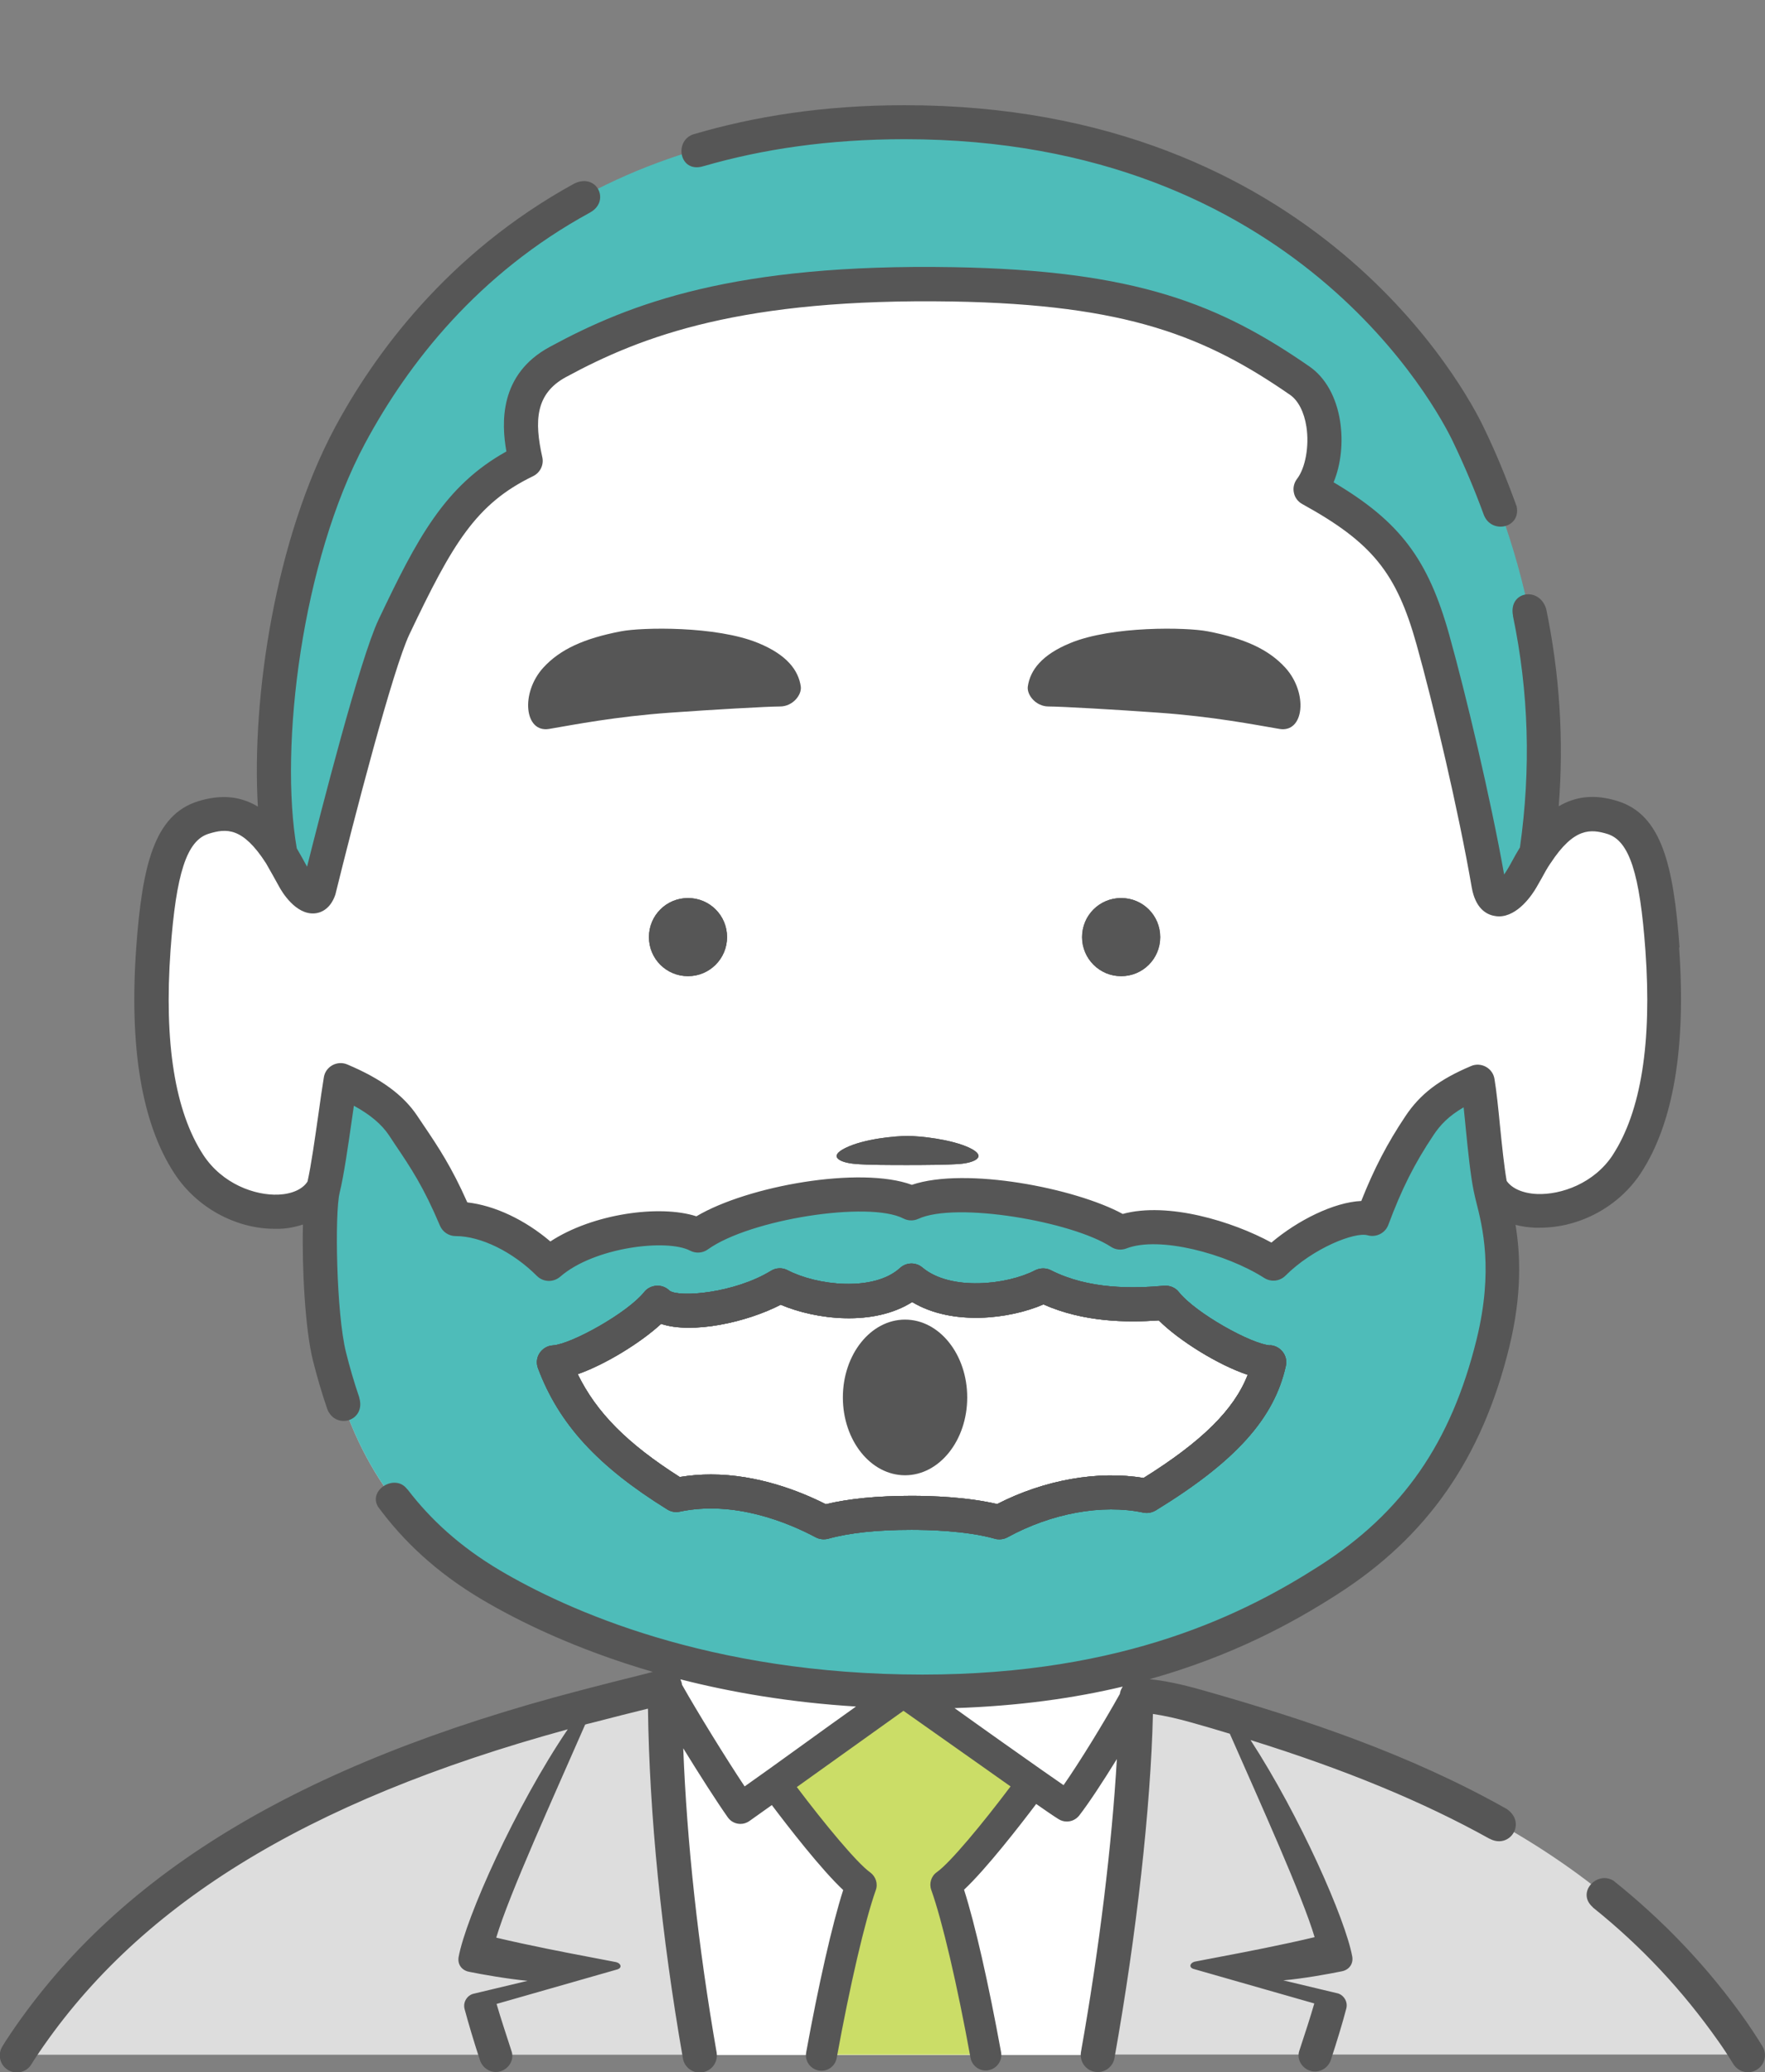 <?xml version="1.0" encoding="UTF-8"?><svg id="Layer_1" xmlns="http://www.w3.org/2000/svg" viewBox="0 0 111.57 131"><rect x="0" y="0" width="111.57" height="131" fill="#808080" stroke="none"/><defs><style>.cls-1{fill:#cbdd67;}.cls-1,.cls-2,.cls-3,.cls-4,.cls-5{stroke-width:0px;}.cls-2{fill:#ddd;}.cls-3{fill:#fff;}.cls-4{fill:#4ebcb9;}.cls-5{fill:#565656;}</style></defs><path class="cls-4" d="M94.06,55.86c-.82-4.75-2.39-11.42-3.52-15.46-1.41-5.06-3.27-7.06-7.73-9.52,1.26-1.64,1.26-5.5-.67-6.84-5.64-3.9-10.85-5.91-21.93-6.1-13.01-.22-19.63,2.01-24.98,4.91-2.92,1.58-2.43,4.46-2.03,6.24-3.99,1.93-5.63,4.83-8.33,10.51-1.38,2.89-4.76,16.65-4.76,16.65-.34,1.01-1.3-.27-1.56-.75-.26-.48-.54-.99-.86-1.53-1.19-6.47.19-18.64,4.39-26.47,5.25-9.79,15.81-19.83,35.07-19.83,20.62,0,31.97,12.12,35.61,19.7,3.67,7.64,5.8,16.36,4.31,26.54-.35.54-.63,1.1-.92,1.58-.53.91-1.79,2.21-2.11.35Z"/><path class="cls-2" d="M109.47,128.4c-7.73-11-18.78-16.32-33.85-20.56-1.4-.4-2.76-.68-3.82-.68-.04,5.37-.82,13.67-2.43,22.72h41.08c-.32-.52-.64-1.02-.97-1.49ZM37.01,107.84c-15.31,3.99-28.25,10.25-35.79,21.75-.06.1-.12.2-.19.3h43.18c-1.43-8.22-2.21-16.38-2.21-23.32-1.44.37-2.72.68-5,1.27Z"/><path class="cls-3" d="M69.37,129.89c1.61-9.06,2.39-17.35,2.43-22.72-.64-.49-1.26-.97-1.86-1.45h0c-3.37.75-7.22,1.2-11.67,1.2-5.36,0-10.13-.64-14.29-1.63h0c-.73.45-1.42.9-1.97,1.3,0,6.94.77,15.1,2.21,23.32h25.15Z"/><path class="cls-1" d="M54.42,119.12c-.69,1.92-1.64,5.94-2.51,10.77h10.39c-.88-4.83-1.83-8.84-2.52-10.77,1.19-.85,3.99-4.41,5.48-6.45l-8.16-5.77-8.12,5.8c1.49,2.03,4.25,5.56,5.44,6.41Z"/><path class="cls-3" d="M17.7,53.98c.32.54.59,1.05.86,1.53.26.48,1.22,1.75,1.56.75,0,0,3.38-13.76,4.76-16.65,2.7-5.68,4.34-8.57,8.33-10.51-.4-1.78-.89-4.66,2.03-6.24,5.35-2.9,11.97-5.13,24.98-4.91,11.08.19,16.3,2.2,21.93,6.1,1.93,1.34,1.93,5.2.67,6.84,4.46,2.45,6.32,4.46,7.73,9.52,1.13,4.05,2.7,10.71,3.52,15.46.32,1.86,1.57.56,2.11-.35.28-.48.56-1.05.92-1.58h0c1.58-2.42,3.04-2.83,4.81-2.28,2.14.66,2.81,3.49,3.16,8.31.41,5.67-.2,10.49-2.24,13.6-2.29,3.5-7.41,3.77-8.64,1.46.03.13.05.25.08.36.4,1.59,1.3,4.64.1,9.52-1.49,6.05-4.36,11.1-10.41,14.97-3.58,2.29-8.05,4.53-14.01,5.84h0c-3.37.75-7.22,1.2-11.67,1.2-5.36,0-10.13-.64-14.29-1.63h0s0,0,0,0c-5.38-1.29-9.73-3.19-12.97-5.11-7.04-4.16-9.12-10.11-10.21-14.47-.63-2.53-.79-9.02-.4-10.61-1.22,2.31-6.21,1.97-8.5-1.52-2.04-3.12-2.65-7.94-2.24-13.6.35-4.82,1.02-7.65,3.16-8.31,1.8-.56,3.27-.18,4.87,2.33Z"/><path class="cls-4" d="M57.58,95.61c1.4,0,3.77.1,5.55.59,2.53-1.39,6.05-2.36,9.32-1.66,4.6-2.82,7.04-5.34,7.73-8.45-1.59-.1-5.35-2.28-6.54-3.77-2.28.2-5.16.21-7.73-1.09-2.08,1.09-6.15,1.54-8.33-.3-2.13,1.93-6.25,1.39-8.33.3-2.52,1.54-6.74,2.08-7.73,1.09-1.19,1.49-4.96,3.67-6.54,3.77,1.22,3.24,3.43,5.71,7.73,8.38,3.27-.69,6.72.34,9.32,1.73,1.78-.5,3.96-.59,5.55-.59ZM43.98,105.28c-5.38-1.29-9.73-3.19-12.97-5.11-7.04-4.16-9.12-10.11-10.21-14.47-.63-2.53-.79-9.02-.4-10.61.4-1.59.79-5.06,1.09-6.84,1.88.79,3.19,1.71,3.96,2.87,1.19,1.78,2.13,3.05,3.32,5.89,1.78,0,4.07,1,5.9,2.84,2.48-2.15,7.53-2.78,9.42-1.78,2.82-2.02,10.73-3.44,13.48-2.03,2.84-1.31,10.59.13,13.22,1.85,2.57-.99,7.2.38,9.68,1.97,1.83-1.83,4.86-3.22,6.25-2.83.92-2.46,1.78-4.11,2.97-5.9.78-1.17,1.79-1.98,3.67-2.78.28,1.66.47,4.95.81,6.68.03.13.05.25.08.36.4,1.59,1.3,4.64.1,9.52-1.49,6.05-4.36,11.1-10.41,14.97-3.58,2.29-8.05,4.53-14.01,5.84h0c-3.37.75-7.22,1.2-11.67,1.2-5.36,0-10.13-.64-14.29-1.63h0s0,0,0,0Z"/><path class="cls-5" d="M57.36,73.65c-.98,0-2.54,0-3.28-.07-.92-.07-1.8-.44-.64-1.01,1.17-.58,3.15-.76,3.93-.76s2.79.21,3.93.76c1.16.56.27.94-.64,1.01-.74.06-2.3.07-3.28.07Z"/><path class="cls-5" d="M64.97,43.4c.15-1.04.89-2.01,2.69-2.75,2.64-1.09,7.35-1,8.68-.74,2.34.45,3.85,1.14,4.91,2.3,1.45,1.6,1.19,4.13-.37,3.87-1.6-.27-4.16-.78-7.68-1.03-2.49-.18-6.12-.39-6.92-.39-.8,0-1.38-.73-1.31-1.26Z"/><path class="cls-5" d="M50.62,43.4c-.15-1.04-.89-2.01-2.69-2.75-2.64-1.09-7.35-1-8.68-.74-2.34.45-3.85,1.14-4.91,2.3-1.45,1.6-1.19,4.13.37,3.87,1.6-.27,4.16-.78,7.68-1.03,2.49-.18,6.12-.39,6.92-.39.8,0,1.38-.73,1.31-1.26Z"/><path class="cls-5" d="M80.29,85.05c-1.17-.07-4.7-2.03-5.77-3.37-.22-.28-.57-.43-.94-.4-1.91.17-4.73.25-7.15-.98-.31-.16-.68-.15-.99,0-1.78.93-5.36,1.32-7.13-.17-.41-.35-1.02-.34-1.42.03-1.67,1.52-5.26,1.1-7.1.14-.34-.18-.74-.16-1.06.04-2.3,1.41-5.8,1.7-6.41,1.25-.22-.22-.52-.33-.82-.31-.31.02-.59.16-.78.4-1.07,1.33-4.6,3.29-5.77,3.37-.34.02-.65.2-.84.49-.19.29-.22.64-.1.96,1.32,3.52,3.77,6.19,8.17,8.92.24.15.52.2.79.14,3.45-.73,6.86.7,8.59,1.62.24.13.53.16.8.09,1.33-.37,3.1-.56,5.26-.56.98,0,3.46.05,5.26.56.09.03.19.04.29.04.18,0,.36-.04.52-.13,2.77-1.52,5.98-2.11,8.58-1.56.27.06.55,0,.79-.14,5.03-3.08,7.49-5.81,8.22-9.13.07-.31,0-.63-.19-.88-.19-.25-.48-.41-.79-.43ZM72.28,93.43c-2.88-.48-6.27.12-9.25,1.65-1.91-.45-4.18-.52-5.41-.52-2.15,0-3.97.18-5.42.53-1.64-.83-4.31-1.88-7.26-1.88-.65,0-1.3.05-1.97.16-3.3-2.1-5.26-4.06-6.45-6.5,1.76-.62,3.98-1.99,5.27-3.18,1.97.66,5.42-.1,7.56-1.21,2.21.94,5.85,1.39,8.31-.17,2.53,1.52,6.15,1.08,8.3.15,2.55,1.13,5.27,1.15,7.29,1.01,1.26,1.26,3.73,2.81,5.62,3.44-.86,2.21-2.9,4.22-6.58,6.52Z"/><path class="cls-5" d="M68.4,59.24c0,1.36,1.1,2.47,2.47,2.47s2.47-1.1,2.47-2.47-1.1-2.47-2.47-2.47-2.47,1.1-2.47,2.47Z"/><path class="cls-5" d="M45.96,59.24c0,1.36-1.1,2.47-2.47,2.47s-2.47-1.1-2.47-2.47,1.1-2.47,2.47-2.47,2.47,1.1,2.47,2.47Z"/><path class="cls-5" d="M61.14,88.34c0,2.72-1.76,4.92-3.93,4.92s-3.93-2.2-3.93-4.92,1.76-4.92,3.93-4.92,3.93,2.2,3.93,4.92Z"/><path class="cls-5" d="M57.36,73.65c-.98,0-2.54,0-3.28-.07-.92-.07-1.8-.44-.64-1.01,1.17-.58,3.15-.76,3.93-.76s2.79.21,3.93.76c1.16.56.27.94-.64,1.01-.74.06-2.3.07-3.28.07Z"/><path class="cls-5" d="M80.29,85.05c-1.17-.07-4.7-2.03-5.77-3.37-.22-.28-.57-.43-.94-.4-1.91.17-4.73.25-7.15-.98-.31-.16-.68-.15-.99,0-1.78.93-5.36,1.32-7.13-.17-.41-.35-1.02-.34-1.42.03-1.67,1.52-5.26,1.1-7.1.14-.34-.18-.74-.16-1.06.04-2.3,1.41-5.8,1.7-6.41,1.25-.22-.22-.52-.33-.82-.31-.31.02-.59.16-.78.4-1.07,1.33-4.6,3.29-5.77,3.37-.34.02-.65.2-.84.49-.19.29-.22.64-.1.96,1.32,3.52,3.77,6.19,8.17,8.92.24.15.52.2.79.14,3.45-.73,6.86.7,8.59,1.62.24.13.53.16.8.09,1.33-.37,3.1-.56,5.26-.56.98,0,3.46.05,5.26.56.09.03.19.04.29.04.18,0,.36-.04.52-.13,2.77-1.52,5.98-2.11,8.58-1.56.27.06.55,0,.79-.14,5.03-3.08,7.49-5.81,8.22-9.13.07-.31,0-.63-.19-.88-.19-.25-.48-.41-.79-.43ZM72.28,93.43c-2.88-.48-6.27.12-9.25,1.65-1.91-.45-4.18-.52-5.41-.52-2.15,0-3.97.18-5.42.53-1.64-.83-4.31-1.88-7.26-1.88-.65,0-1.3.05-1.97.16-3.3-2.1-5.26-4.06-6.45-6.5,1.76-.62,3.98-1.99,5.27-3.18,1.97.66,5.42-.1,7.56-1.21,2.21.94,5.85,1.39,8.31-.17,2.53,1.52,6.15,1.08,8.3.15,2.55,1.13,5.27,1.15,7.29,1.01,1.26,1.26,3.73,2.81,5.62,3.44-.86,2.21-2.9,4.22-6.58,6.52Z"/><path class="cls-5" d="M68.4,59.24c0,1.36,1.1,2.47,2.47,2.47s2.47-1.1,2.47-2.47-1.1-2.47-2.47-2.47-2.47,1.1-2.47,2.47Z"/><path class="cls-5" d="M45.96,59.24c0,1.36-1.1,2.47-2.47,2.47s-2.47-1.1-2.47-2.47,1.1-2.47,2.47-2.47,2.47,1.1,2.47,2.47Z"/><circle class="cls-5" cx="57.21" cy="88.28" r="2.47"/><path class="cls-5" d="M80.29,85.05c-1.17-.07-4.7-2.03-5.77-3.37-.22-.28-.57-.43-.94-.4-1.91.17-4.73.25-7.15-.98-.31-.16-.68-.15-.99,0-1.78.93-5.36,1.32-7.13-.17-.41-.35-1.02-.34-1.42.03-1.67,1.52-5.26,1.1-7.1.14-.34-.18-.74-.16-1.06.04-2.3,1.41-5.8,1.7-6.41,1.25-.22-.22-.52-.33-.82-.31-.31.02-.59.16-.78.4-1.07,1.33-4.6,3.29-5.77,3.37-.34.02-.65.2-.84.49-.19.29-.22.64-.1.96,1.32,3.52,3.77,6.19,8.17,8.92.24.15.52.2.79.14,3.45-.73,6.86.7,8.59,1.62.24.13.53.16.8.09,1.33-.37,3.1-.56,5.26-.56.98,0,3.46.05,5.26.56.09.03.19.04.29.04.18,0,.36-.04.52-.13,2.77-1.52,5.98-2.11,8.58-1.56.27.06.55,0,.79-.14,5.03-3.08,7.49-5.81,8.22-9.13.07-.31,0-.63-.19-.88-.19-.25-.48-.41-.79-.43ZM72.28,93.43c-2.88-.48-6.27.12-9.25,1.65-1.91-.45-4.18-.52-5.41-.52-2.15,0-3.97.18-5.42.53-1.64-.83-4.31-1.88-7.26-1.88-.65,0-1.3.05-1.97.16-3.3-2.1-5.26-4.06-6.45-6.5,1.76-.62,3.98-1.99,5.27-3.18,1.97.66,5.42-.1,7.56-1.21,2.21.94,5.85,1.39,8.31-.17,2.53,1.52,6.15,1.08,8.3.15,2.55,1.13,5.27,1.15,7.29,1.01,1.26,1.26,3.73,2.81,5.62,3.44-.86,2.21-2.9,4.22-6.58,6.52Z"/><path class="cls-5" d="M111.41,129.36c-.33-.54-.67-1.06-1.01-1.55-2.49-3.54-5.33-6.46-8.42-8.93-1.06-.62-2.34.77-1.3,1.68,0,0,.01.02.02.03,3.08,2.47,5.67,5.25,7.93,8.46.32.45.63.93.94,1.43.31.51.98.67,1.48.36.51-.31.67-.97.36-1.48Z"/><path class="cls-5" d="M44.47,10.5s.02,0,.02,0c3.69-1.07,7.9-1.7,12.7-1.7,24.75,0,33.7,17.14,34.64,19.09.75,1.56,1.4,3.11,1.97,4.67,0,0,0,0,0,0,.49,1.23,2.36.82,2.07-.55-.61-1.68-1.29-3.37-2.11-5.05-1-2.08-10.51-20.31-36.58-20.31-5.07,0-9.5.7-13.38,1.85-1.21.44-.84,2.46.65,2.01Z"/><path class="cls-5" d="M106.17,59.91c-.38-5.22-1.14-8.41-3.92-9.27-1.41-.44-2.62-.32-3.72.33.33-4.21.06-8.35-.79-12.47-.43-1.45-2.4-1.13-2.1.42,0,0,0,.02,0,.03,1,4.81,1.14,9.66.44,14.62-.19.31-.36.61-.52.91-.1.18-.19.35-.29.51-.06.1-.13.2-.19.29-.87-4.88-2.42-11.39-3.47-15.15-1.33-4.76-3.1-7.15-7.31-9.64.46-1.11.62-2.52.41-3.87-.24-1.52-.92-2.74-1.92-3.44-5.67-3.93-10.94-6.09-22.53-6.29-13.83-.24-20.43,2.28-25.51,5.04-3.2,1.73-3.06,4.82-2.74,6.61-3.9,2.17-5.65,5.51-8.08,10.63-1.18,2.48-3.67,12.23-4.52,15.62-.2-.37-.41-.75-.65-1.16-1.12-6.44.33-18.17,4.31-25.59,2.73-5.09,7.16-10.75,14.22-14.6.01,0,.02-.01.03-.02,1.27-.71.41-2.52-1.03-1.81-8.03,4.41-12.66,10.84-15.12,15.42-3.74,6.98-5.28,16.99-4.87,23.96-1.11-.67-2.34-.78-3.77-.34-2.78.86-3.54,4.05-3.92,9.27-.45,6.33.36,11.13,2.42,14.27,1.4,2.14,3.86,3.49,6.34,3.49.1,0,.21,0,.31,0,.53-.02,1.02-.12,1.47-.27-.07,2.73.14,6.64.63,8.59.25.99.55,2.04.92,3.11.56,1.3,2.44.7,2.01-.75,0,0,0-.01,0-.02-.33-.97-.61-1.93-.84-2.86-.61-2.44-.72-8.78-.4-10.08.27-1.1.54-3,.78-4.67.04-.28.08-.56.12-.83,1.03.56,1.76,1.18,2.22,1.87l.37.56c1.02,1.51,1.82,2.71,2.85,5.15.17.4.56.66.99.66,1.59,0,3.61.99,5.14,2.52.4.4,1.04.42,1.47.05,2.16-1.88,6.76-2.41,8.21-1.65.36.19.8.16,1.13-.08,2.65-1.9,10.16-3.08,12.36-1.95.29.15.64.16.94.02,2.4-1.1,9.72.17,12.18,1.77.29.19.65.23.98.1,2.07-.8,6.3.33,8.71,1.87.43.27.98.21,1.34-.15,1.73-1.73,4.38-2.78,5.19-2.55.54.15,1.11-.13,1.31-.66.85-2.28,1.65-3.87,2.86-5.68.42-.63.94-1.19,1.9-1.75.05.44.09.91.14,1.39.14,1.41.29,2.87.49,3.87.03.15.06.29.09.41l.06.25c.42,1.64,1.11,4.38.04,8.75-1.61,6.53-4.67,10.95-9.94,14.32-4.61,2.95-12.23,6.87-25.09,6.87-13.55,0-22.55-4.13-26.71-6.59-2.55-1.51-4.41-3.25-5.81-5.08-.02-.02-.04-.04-.06-.06-.75-.99-2.46.05-1.84,1.11,1.56,2.13,3.67,4.16,6.6,5.89,2.25,1.33,5.87,3.13,10.78,4.56l-.86.22c-1,.25-2.09.52-3.65.93-18,4.69-29.57,11.75-36.41,22.2l-.19.31c-.32.5-.18,1.17.32,1.49.5.32,1.17.18,1.49-.32l.18-.29c6.36-9.7,17.11-16.36,33.74-20.91-3.3,4.87-6.45,11.92-6.9,14.4-.08.49.23.85.67.93.83.17,2.43.45,3.69.57l-3.39.81c-.38.07-.72.5-.59.98.23.86.59,2.07.97,3.23.15.45.59.78,1.08.74.06,0,.12-.01.18-.03.56-.15.92-.73.74-1.27-.4-1.24-.68-2.07-.95-3l7.66-2.19c.27-.1.22-.36-.09-.45l-2.66-.51s-2.9-.55-4.93-1.04c.79-2.69,3.66-8.98,5.62-13.47.1-.03.2-.06.31-.08,1.55-.4,2.64-.68,3.63-.92h.03c.09,6.71.85,14.32,2.21,22.11.09.52.55.89,1.06.89.06,0,.12,0,.19-.02.59-.1.98-.66.88-1.25-1.17-6.72-1.88-13.28-2.11-19.23,1.04,1.69,2.14,3.41,2.82,4.37.19.27.49.41.8.41.19,0,.39-.06.56-.18.35-.25.84-.6,1.42-1.01,1.01,1.34,3.12,4.07,4.51,5.37-.7,2.19-1.55,5.94-2.34,10.27-.1.53.26,1.04.79,1.14.54.1,1.04-.26,1.14-.79.84-4.62,1.79-8.69,2.47-10.61.15-.41,0-.87-.36-1.13-.84-.6-2.89-3.08-4.63-5.39l6.74-4.82,5.03,3.55c.6.42,1.18.84,1.74,1.23-1.75,2.33-3.82,4.83-4.66,5.42-.36.25-.5.72-.35,1.13.69,1.93,1.64,5.99,2.48,10.61.09.47.5.8.96.8.06,0,.12,0,.18-.02.53-.1.89-.61.79-1.14-.79-4.33-1.64-8.08-2.34-10.27,1.4-1.31,3.54-4.07,4.56-5.42.56.39,1.05.73,1.4.95.17.11.35.16.54.16.29,0,.58-.13.78-.38.62-.8,1.51-2.16,2.38-3.57-.31,5.38-1.11,12-2.27,18.52-.1.59.29,1.15.87,1.25.06.01.13.02.19.02.51,0,.97-.37,1.06-.89,1.4-7.85,2.29-15.86,2.43-21.75.69.1,1.52.28,2.47.55.82.23,1.6.46,2.39.7,1.95,4.43,4.6,10.29,5.36,12.86-2.03.49-4.92,1.04-4.93,1.04l-2.66.51c-.3.09-.36.35-.09.45l7.66,2.19c-.27.93-.54,1.76-.95,3-.18.55.19,1.13.74,1.27.06.02.12.03.18.03.49.04.94-.29,1.08-.74.38-1.16.75-2.38.97-3.23.13-.48-.21-.91-.59-.98l-3.39-.81c1.26-.11,2.86-.4,3.69-.57.43-.08.75-.43.67-.93-.43-2.36-3.3-8.87-6.43-13.69,5.94,1.85,10.89,3.89,15.11,6.24.02,0,.04,0,.05.02,1.25.62,2.3-1.03,1.04-1.9-6.09-3.44-12.74-5.68-19.33-7.54-1.27-.36-2.35-.58-3.25-.67,5.27-1.48,9.09-3.58,11.86-5.36,5.69-3.64,9.15-8.6,10.87-15.62.83-3.37.7-5.92.4-7.74.38.1.79.16,1.22.18.11,0,.22,0,.33,0,2.51,0,4.98-1.33,6.37-3.45,2.06-3.14,2.87-7.95,2.42-14.27ZM50.56,110.43c-1.31.95-2.57,1.85-3.49,2.5-1.17-1.76-2.95-4.64-3.96-6.43-.01-.12-.05-.23-.1-.34,3.21.82,6.91,1.46,11.1,1.72-1.07.76-2.32,1.66-3.55,2.55ZM70.79,107.08c-1.06,1.9-2.55,4.32-3.56,5.77-.39-.27-.85-.59-1.35-.94,0,0,0,0,0,0l-2.58-1.82c-.53-.38-1.07-.76-1.59-1.13-.48-.34-.94-.67-1.37-.98,4.04-.13,7.57-.63,10.63-1.36-.09.14-.16.29-.18.46ZM101.95,73.01c-1.18,1.8-3.27,2.53-4.79,2.47-.91-.04-1.6-.36-1.92-.83-.16-.91-.29-2.19-.42-3.46-.11-1.13-.22-2.2-.35-2.98-.05-.33-.25-.61-.54-.77-.29-.16-.64-.18-.94-.05-2.01.85-3.21,1.76-4.15,3.17-1.15,1.72-1.98,3.32-2.79,5.36-1.74.08-4.03,1.23-5.68,2.63-2.46-1.34-6.54-2.59-9.4-1.81-3-1.63-9.93-2.99-13.33-1.84-3.26-1.2-10.37.06-13.62,1.99-2.31-.75-6.55-.17-9.23,1.59-1.61-1.37-3.51-2.27-5.25-2.47-.99-2.23-1.82-3.48-2.78-4.9l-.37-.55c-.88-1.33-2.3-2.37-4.44-3.27-.3-.13-.65-.11-.94.05-.29.16-.49.44-.54.77-.1.62-.22,1.44-.34,2.31-.22,1.53-.46,3.25-.69,4.27-.3.48-.97.79-1.84.83-1.5.06-3.55-.68-4.75-2.51-1.79-2.74-2.49-7.09-2.07-12.94.35-4.87,1.03-6.93,2.4-7.36,1.12-.35,2.16-.44,3.64,1.87.3.52.57,1.01.83,1.48.16.3,1.04,1.78,2.24,1.68.28-.02.97-.18,1.31-1.19,1.16-4.72,3.63-14.24,4.68-16.45,2.73-5.74,4.2-8.25,7.82-10,.45-.22.69-.72.58-1.2-.51-2.28-.44-4.01,1.49-5.06,4.83-2.62,11.14-5,24.45-4.78,11.04.19,16.01,2.22,21.34,5.91.5.35.88,1.08,1.02,2,.19,1.22-.06,2.61-.59,3.3-.19.25-.27.57-.2.88.06.31.26.57.54.72,4.39,2.42,5.94,4.32,7.21,8.86,1.07,3.82,2.65,10.5,3.49,15.36h0c.23,1.32.91,1.72,1.44,1.81.1.02.19.03.28.03,1.2,0,2.11-1.38,2.37-1.83.1-.18.21-.37.32-.56.17-.31.35-.65.57-.97,0,0,0,0,.01-.01,1.48-2.26,2.54-2.16,3.59-1.84,1.38.43,2.05,2.49,2.4,7.36.42,5.84-.28,10.2-2.07,12.94Z"/></svg>